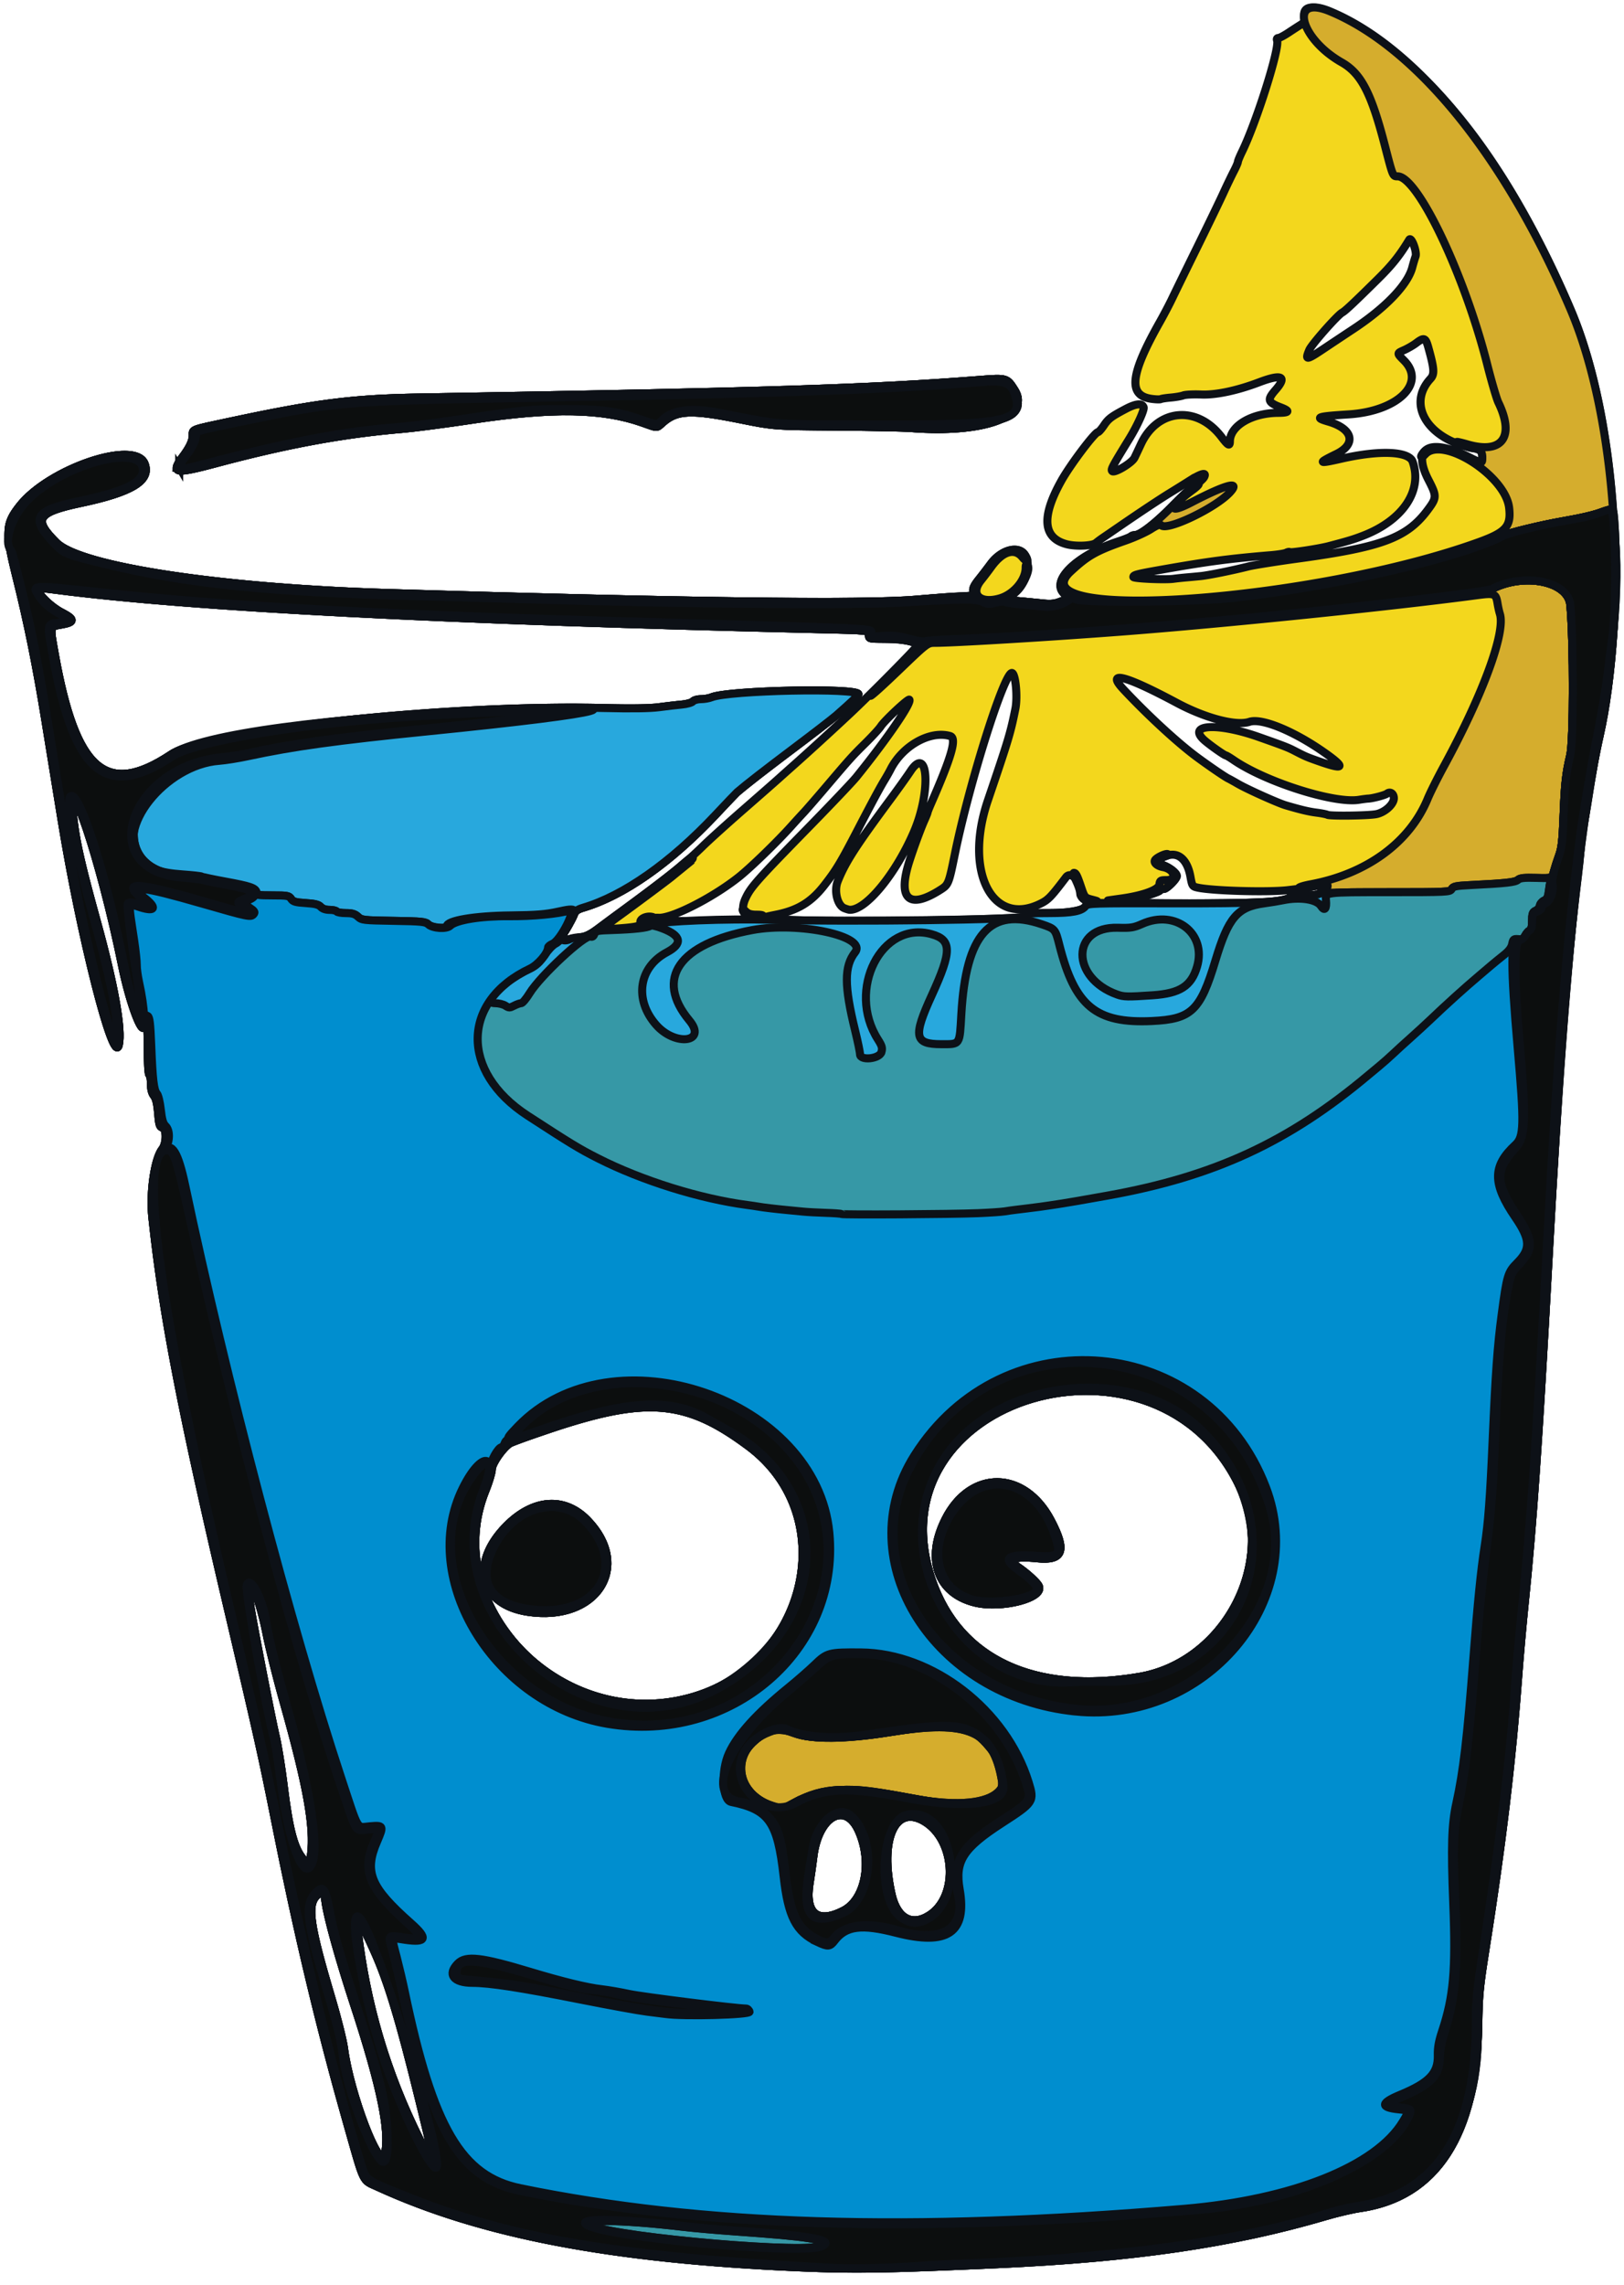 <svg xmlns="http://www.w3.org/2000/svg" width="45.5" height="64" viewBox="-5 674 1010 64"><g stroke="#0D1117" stroke-width="5"><path style="fill:#f3d71d" d="M492 1404.853c-116.51-4.986-197.515-20.48-262.163-50.144-9.437-4.33-8.02-1.432-18.198-37.254-17.726-62.39-31.198-118.918-45.631-191.455-7.317-36.772-10.743-52.143-27.64-124-30.318-128.94-41.834-188.227-48.46-249.5-1.677-15.518 1.344-36.736 6.09-42.77 2.81-3.572 2.867-12.691.084-13.419-1.624-.424-2.026-1.795-2.62-8.924-.493-5.918-1.26-9.132-2.582-10.812-1.274-1.62-1.88-4.011-1.88-7.424 0-2.768-.45-5.311-1-5.651-.6-.371-1-7.157-1-17s-.4-16.629-1-17c-.55-.34-1 .282-1 1.382 0 12.326-8.858-10.124-14.022-35.537-13.252-65.217-35-130.024-29.998-89.385 1.76 14.297 5.004 28.353 14.317 62.04 10.94 39.574 15.923 67.595 13.698 77.02C65.815 658.488 45.27 577.604 33.43 505l-10.027-61.5c-5.608-34.41-10.824-60.252-17.952-88.93-7.134-28.706-6.932-33.363 1.933-44.653 18.276-23.274 71.903-41.367 77.7-26.215 3.974 10.385-7.737 17.579-39.583 24.317-27.601 5.84-30.154 10.015-15.17 24.813 14.98 14.794 101.867 28.016 204.67 31.146 182.075 5.543 297.504 7.003 330 4.172 7.975-.694 19.314-1.525 25.197-1.845 10.697-.583 10.697-.583 10.21-3.194-.368-1.977.484-3.824 3.513-7.611 2.2-2.75 5.483-7.025 7.297-9.5 6.168-8.419 16.527-11.628 20.824-6.45 5.375 6.476.628 21.467-8.253 26.06-4.1 2.12-2.924 2.773 6.543 3.627 4.493.406 10.746 1.01 13.897 1.341 9.53 1.006 16.795-2.437 12.792-6.06-8.82-7.982 7.776-24.083 33.48-32.479 3.85-1.258 7.428-2.68 7.95-3.163s1.663-.876 2.534-.876c3.278 0 12.66-7.272 23.092-17.898 5.936-6.047 12.603-12.137 14.815-13.533 2.213-1.397 4.508-3.446 5.101-4.554 1.799-3.361-1.706-2.455-9.492 2.452a1266 1266 0 0 1-12 7.468c-5.71 3.489-18.415 11.913-30.636 20.314-4.6 3.161-9.489 6.51-10.864 7.442-1.375.931-3.317 2.378-4.315 3.215-2.212 1.854-12.474 2.3-18.185.789-14.83-3.922-15.895-16.941-3.238-39.55 5.541-9.899 20.812-30.145 22.736-30.145.478 0 2.137-1.88 3.686-4.176 2.803-4.156 4.579-5.498 13.501-10.205 6.417-3.385 10.166-3.753 11.185-1.098.605 1.577-3.892 11.474-8.958 19.715-10.62 17.273-11.546 19.03-10.553 20.023 1.416 1.416 12.228-5.07 13.83-8.299.671-1.353 2.468-5.148 3.992-8.433 10.314-22.226 34.999-24.415 50.182-4.45 4.014 5.278 5.131 5.875 5.153 2.756.07-9.76 13.658-17.766 30.234-17.816 6.871-.02 7.323-1.145 1.372-3.417-8.133-3.106-8.6-4.66-3.238-10.79 7.434-8.497 3.907-10.148-10.214-4.782-13.625 5.177-26.87 7.98-35.926 7.602-4.81-.2-9.825.041-11.145.536s-4.848 1.108-7.838 1.362c-2.99.255-5.8.688-6.246.962-.444.275-2.992.202-5.662-.162-14.841-2.027-13.463-14.895 5.122-47.828 2.483-4.4 5.91-10.925 7.615-14.5s8.634-17.75 15.398-31.5 14.157-29.05 16.428-34 5.245-11.138 6.607-13.75S765 96.546 765 95.994s1.152-3.365 2.56-6.25c9.092-18.62 23.59-64.586 21.823-69.189-.358-.934-.058-1.556.751-1.556.742 0 3.603-1.5 6.357-3.334 2.755-1.833 6.235-4.086 7.733-5.006 2.234-1.371 2.622-2.18 2.158-4.502-2.58-12.898 21.237-4.654 50.87 17.609 43.592 32.748 82.287 88.085 114.62 163.914 28.736 67.393 36.282 181.688 17.648 267.319-13.064 60.034-21.955 152.166-31.51 326.5-6.083 110.995-9.56 161.083-14.578 210-1.354 13.2-3.125 33-3.936 44-4.072 55.228-10.21 106.505-20.645 172.5-3.568 22.561-4.068 27.863-4.34 46-1.028 68.383-26.095 107.216-73.632 114.064-4.608.664-14.229 2.925-21.379 5.024-57.956 17.015-119.785 26.038-204.5 29.843-68.7 3.085-88.568 3.396-123 1.922zm-236.005-103.429c-12.337-50.302-19.553-74.183-28.231-93.424-9.29-20.596-11.4-23.324-10.253-13.25 5.274 46.304 17.984 89.247 38.673 130.657 10.908 21.835 10.904 21.246-.189-23.983zm-21.625 33.326c3.6-13.435-2.158-41.695-18.925-92.876-9.564-29.193-16.611-54.582-17.939-64.623-.87-6.581-1.774-7.137-5.517-3.394-6.004 6.005-4.19 18.429 9.334 63.879 3.638 12.23 7.13 26.18 7.76 31 3.7 28.327 22.343 76.998 25.287 66.014zm339.078-148.923c18.247-12.086 15.853-47.314-3.98-58.546-17.852-10.112-27.44 11.923-19.86 45.643 3.4 15.126 12.802 20.214 23.84 12.903zm-53.787-2.664c13.607-6.977 18.126-30.257 9.6-49.455-8.405-18.927-25.266-9.335-28.305 16.102-.44 3.68-1.477 11.01-2.306 16.291-2.97 18.93 4.902 25.322 21.011 17.062zm-331.1-34.806c2.181-17.458-2.343-42.683-16.979-94.67-4.152-14.748-8.94-33.873-10.638-42.5-5.556-28.21-13.967-41.956-9.904-16.187 1.972 12.509 13.104 69.591 15.503 79.5 1.333 5.5 3.583 19.374 5.001 30.83 3.532 28.53 6.63 39.835 12.723 46.42 3.02 3.264 3.51 2.876 4.294-3.393zm231.437-96.49c76.175-17.455 100.737-112.712 40.614-157.505-38.768-28.883-63.046-30.982-123.612-10.687-12.375 4.147-23.516 8.179-24.757 8.96C307.829 895.412 301 905.26 301 908.85c0 1.843-1.768 7.731-3.927 13.087-28.611 70.965 44.234 147.963 122.924 129.931zM323.5 997.353c-29.965-4.475-36.424-29.99-13.487-53.285 16.661-16.922 36.062-18.387 50.305-3.799 28.182 28.867 5.871 63.459-36.818 57.084zm379.932 40.49c52.325-8.79 85.133-68.944 63.556-116.53-50.523-111.425-231.969-57.898-192.176 56.691 17.013 48.993 63.748 70.735 128.62 59.838zM601.5 991.598c-23.323-5.743-30.889-27.057-18.39-51.815 15.624-30.954 49.058-30.588 65.551.716 9.962 18.907 7.704 25.208-8.451 23.58-14.53-1.466-19.297.611-12.194 5.312 5.176 3.425 11.795 9.386 13.072 11.772 3.99 7.455-22.902 14.543-39.588 10.435zM355.618 578.167c3.91-.568 6.685-1.914 11.762-5.705 3.655-2.73 9.452-7.022 12.882-9.54 30.931-22.7 40.88-30.655 52.238-41.767 3.85-3.767 15.1-13.915 25-22.552s19.848-17.368 22.106-19.403 6.308-5.65 9-8.032c8.445-7.475 23.399-21.144 34.894-31.896 13.493-12.621 42.66-42.121 42.457-42.942-.484-1.963-9.087-3.605-19.457-3.714-10.765-.114-10.998-.164-10.918-2.39.109-3.016.234-3-29.082-3.677-234.52-5.415-391.663-13.502-476.595-24.526-9.892-1.284-10.905-1.253-10.905.336 0 2.78 8.097 10.472 14.496 13.771 8.054 4.151 8.175 5.97.492 7.37-8.236 1.5-7.988.528-4.754 18.624 12.972 72.596 32.044 89.03 72.307 62.305 23.156-15.37 171.535-31.29 269.459-28.91 16.808.408 28.397.234 34-.512 4.675-.623 11.065-1.368 14.2-1.656s6.226-1.16 6.872-1.937S428.96 430 431.057 430s5.08-.52 6.628-1.156c10.6-4.354 91.315-6.026 91.315-1.892 0 .726-4.153 4.684-13.787 13.142-2.252 1.977-13.909 10.972-25.904 19.99C471.12 473.76 458.972 483.2 453.5 487.91c-.55.473-6.564 6.783-13.365 14.02-27.97 29.767-57.177 50.252-82.279 57.706-3.51 1.043-4.932 2.066-5.735 4.126-1.352 3.47-5.714 11.232-7.081 12.6-2.276 2.275-1.163 3.89 2.21 3.207 1.787-.362 5.553-.992 8.368-1.401zM403.5 569c.377-.61 7.959-1 19.403-1 22.167 0 40.097-.962 40.097-2.152 0-.466-.643-.848-1.429-.848-4.259 0-5.589-4.973-2.901-10.849 3.334-7.29 6.445-10.795 40.51-45.651 13.44-13.75 26.254-27.25 28.477-30 19.234-23.79 34.744-46.432 33.002-48.175-.751-.75-15.514 13.064-17.77 16.63-.885 1.4-5.16 6.057-9.5 10.349-8.506 8.414-9 8.963-24.949 27.696-5.852 6.875-11.916 13.85-13.475 15.5s-5.056 5.475-7.773 8.5c-8.94 9.953-25.353 25.846-32.692 31.657-16.485 13.052-41.952 25.915-50 25.256-2.716-.222-8.5 1.17-8.5 2.045 0 2.11 6.3 2.984 7.5 1.042zm229.372-3.935c1.274-1.917 2.347-2.066 15-2.08 18.57-.02 28.508-3.885 21.612-8.404-1.406-.92-2.488-2.594-2.494-3.854-.034-7.75-5.759-14.148-8.927-9.977-9.213 12.129-10.932 13.922-15.576 16.25-30.155 15.116-48.064-19.642-32.987-64.023 13.003-38.277 14.043-41.739 17.117-56.977 1.489-7.38.11-21.892-2.117-22.268-4.697-.794-26.392 67.896-35.459 112.268-3.904 19.107-3.986 19.307-9.253 22.642-18.5 11.716-25.921 6.303-20.076-14.642 1.83-6.555 7.691-22.792 10.375-28.74 1.052-2.33 1.913-4.493 1.913-4.804s.925-2.679 2.055-5.26c13.16-30.075 16.257-41.034 11.945-42.276-12.433-3.583-29.518 5.967-36.977 20.668-.813 1.602-2.492 4.578-3.732 6.613-2.823 4.634-7.736 13.74-16.08 29.799-11.37 21.885-13.875 26.058-21.54 35.871-8.125 10.402-16.577 15.49-30.171 18.163-9.717 1.91-9.557 2.404 1 3.088 27.422 1.777 152.936.104 154.372-2.057zm-112.666-5.113c-4.282-1.718-6.48-10.66-4.092-16.655 4.716-11.843 11.052-21.7 32.976-51.297 4.686-6.325 10.226-14.087 12.312-17.25 11.123-16.863 12.787 12.942 2.108 37.75-11.41 26.506-30.147 49.135-40.106 48.437-.497-.035-1.936-.478-3.198-.985zm265.583-4.03c5.57-.62 10.384-1.686 11.29-2.5 1.09-.983 4.087-1.422 9.69-1.422 4.462 0 8.391-.45 8.731-1s1.439-1 2.442-1c1.67 0 3.624-3.768 2.525-4.867-.25-.25-2.82.074-5.71.72-5.113 1.14-9.5 1.816-18.757 2.89-12.284 1.426-46.528.47-55.955-1.562-3.31-.713-3.501-1-4.558-6.846-1.907-10.545-7.494-15.498-14.65-12.99-7.074 2.482-7.473 3.783-1.85 6.033 4.082 1.633 8.013 4.865 8.013 6.587 0 1.83-6.212 8.035-8.045 8.035-1.01 0-2.088.406-2.395.902-.676 1.095-12.434 4.74-18.31 5.676-11.047 1.76-1.005 2.422 36.79 2.422 22.686 0 45.381-.482 50.75-1.079zm64.988-54.38c5.389-.916 11.223-6.084 11.223-9.941 0-2.886-2.275-4.411-4.263-2.857-1.236.967-8.904 2.987-11.737 3.093-.825.03-3.398.362-5.718.737-15.34 2.476-58.008-11.048-77.962-24.712-2.3-1.574-4.441-2.862-4.76-2.862-.933 0-10.809-7.017-13.81-9.813-10.343-9.634 8.994-10.565 34.25-1.65 15.968 5.637 18.069 6.452 22.358 8.667 6.616 3.416 7.386 3.75 14.441 6.245 16.246 5.746 17.595 4.373 4.701-4.787-19.203-13.641-39.634-22.093-47.295-19.565-8.305 2.741-27.278-2.208-45.204-11.79-32.106-17.164-44.251-20.277-33.3-8.534 14.674 15.734 33.706 33.29 45.704 42.16 7.458 5.514 17.635 12.467 19.595 13.388.825.388 3.525 1.881 6 3.32 5.769 3.351 24.865 11.932 29.749 13.366 9.546 2.804 14.314 3.93 19.331 4.567 2.981.378 5.971.978 6.645 1.332 1.608.847 24.562.569 30.052-.364zM733 354.325c2.475-.21 6.525-.587 9-.837 4.811-.487 19.66-3.49 29.5-5.966 3.3-.83 17.475-3.08 31.5-4.997 51.851-7.09 67.194-12.87 80.078-30.171 5.642-7.578 5.666-8.55.458-18.645-10.424-20.202.518-26.426 24.964-14.2 8.57 4.285 8.5 4.285 8.5.05 0-3.842-.762-4.566-5.923-5.625-28.099-5.764-41.08-27.01-26.326-43.084 2.65-2.889 2.433-6.064-1.342-19.6-1.663-5.96-2.625-6.303-7.465-2.651-1.894 1.429-5.393 3.453-7.774 4.498-4.33 1.9-4.33 1.9.099 6.33 14.12 14.12-3.736 31.596-34.269 33.542-20.001 1.274-21.73 1.89-12.683 4.52 15.29 4.446 17.576 13.96 4.842 20.15-11.86 5.767-11.332 6.207 3.412 2.844 23.648-5.393 41.835-4.607 44.125 1.909 6.308 17.948-5.977 36.336-30.696 45.945-5.914 2.3-9.452 3.375-21.5 6.536-6.092 1.599-23.673 4.287-24.252 3.708-.281-.28-1.26-.11-2.174.38-.915.49-5.243 1.186-9.619 1.548-25.604 2.117-39.11 3.901-67.68 8.938-15.816 2.789-17.775 3.298-17.775 4.626 0 .97 19.625 1.84 25 1.11 1.925-.262 5.525-.648 8-.858zm85.343-142.129a4794 4794 0 0 1 18.666-12.408c19.993-13.224 33.603-27.473 36.44-38.15.75-2.826 1.659-5.87 2.018-6.766 1.1-2.742-2.58-12.654-3.895-10.487-6.04 9.96-10.586 15.66-19.547 24.512-14.872 14.691-20.291 19.781-22.097 20.755-2.975 1.605-19.092 19.853-20.51 23.22-2.792 6.637-1.888 6.569 8.925-.676zM105 286.144c0-1.021 1.507-3.834 3.35-6.25 4.624-6.067 6.65-10.266 6.65-13.785 0-3.91-1.333-3.407 22.617-8.525 53.584-11.45 76.536-14.393 117.557-15.074 216.376-3.593 279.886-5.578 348.657-10.9 17.5-1.353 17.468-1.362 22.273 6.216 10.387 16.377-19.022 27.143-64.604 23.648-4.4-.338-25.325-.744-46.5-.903-38.5-.29-38.5-.29-59.407-4.5-30.518-6.145-39.456-5.789-48.242 1.926-4.12 3.618-2.803 3.605-12.681.123-24.972-8.802-55.866-9.341-105.67-1.843-16.775 2.525-36.35 5.087-43.5 5.693-37.149 3.15-71.987 9.588-116.679 21.561-18.58 4.978-23.821 5.553-23.821 2.613Z" transform="translate(-.132 .294)"/><path style="fill:#d5ad2d" d="M492 1404.853c-116.51-4.986-197.515-20.48-262.163-50.144-9.437-4.33-8.02-1.432-18.198-37.254-17.726-62.39-31.198-118.918-45.631-191.455-7.317-36.772-10.743-52.143-27.64-124-30.318-128.94-41.834-188.227-48.46-249.5-1.677-15.518 1.344-36.736 6.09-42.77 2.81-3.572 2.867-12.691.084-13.419-1.624-.424-2.026-1.795-2.62-8.924-.493-5.918-1.26-9.132-2.582-10.812-1.274-1.62-1.88-4.011-1.88-7.424 0-2.768-.45-5.311-1-5.651-.6-.371-1-7.157-1-17s-.4-16.629-1-17c-.55-.34-1 .282-1 1.382 0 12.326-8.858-10.124-14.022-35.537-13.252-65.217-35-130.024-29.998-89.385 1.76 14.297 5.004 28.353 14.317 62.04 10.94 39.574 15.923 67.595 13.698 77.02C65.815 658.488 45.27 577.604 33.43 505l-10.027-61.5c-5.608-34.41-10.824-60.252-17.952-88.93-7.134-28.706-6.932-33.363 1.933-44.653 18.276-23.274 71.903-41.367 77.7-26.215 3.974 10.385-7.737 17.579-39.583 24.317-27.601 5.84-30.154 10.015-15.17 24.813 14.98 14.794 101.867 28.016 204.67 31.146 182.075 5.543 297.504 7.003 330 4.172 7.975-.694 19.314-1.525 25.197-1.845 10.697-.583 10.697-.583 10.21-3.194-.368-1.977.484-3.824 3.513-7.611 2.2-2.75 5.483-7.025 7.297-9.5 6.552-8.943 17.05-11.74 21.299-5.674 2.812 4.015 1.511 5.163-1.589 1.402-4.92-5.97-12.378-3.578-19.427 6.231a224 224 0 0 1-6.25 8.203c-6.96 8.625-.64 14.734 11.596 11.21 8.646-2.492 16.154-11.34 16.154-19.04 0-1.829.332-2.4 1.004-1.728 2.849 2.849-4.15 15.869-10.216 19.006-4.1 2.12-2.924 2.773 6.543 3.627 4.493.406 10.746 1.01 13.897 1.341 9.53 1.006 16.795-2.437 12.792-6.06-8.82-7.982 7.776-24.083 33.48-32.479 3.85-1.258 7.428-2.68 7.95-3.163s1.663-.876 2.534-.876c3.275 0 12.656-7.268 23.059-17.864 10.62-10.818 15.51-14.916 16.554-13.872.294.294-1.183 1.8-3.281 3.348-15.52 11.445-16.165 15.85-1.182 8.064 21.774-11.315 30.856-13.641 23.803-6.096-9.057 9.689-38.978 23.98-42.607 20.35-.761-.761-2.656-.057-6.546 2.431-3.01 1.926-9.931 5.064-15.379 6.974-18.692 6.551-23.559 9.284-34.385 19.307-34.636 32.067 151.403 18.721 253.615-18.193 17.146-6.193 20.42-9.887 19.046-21.492-2.362-19.946-41.39-44.81-52.14-33.217-2.562 2.762-3.613 1.998-1.291-.939 3.996-5.053 14.802-4.018 28.25 2.707 8.574 4.288 8.5 4.288 8.5.027 0-3.722-1.93-5.473-6.184-5.61-2.245-.071-11.171-3.702-9.47-3.85.465-.042 3.336.649 6.379 1.533 21.62 6.285 29.651-4.565 19.27-26.034-1.084-2.24-4.194-12.849-6.912-23.574-14.258-56.272-43.206-116.997-55.774-117-2.97 0-2.911.144-7.867-19.001-8.504-32.857-14.779-44.948-26.908-51.849C803.178 19.155 796.728-8.1 822 2.314c54.234 22.35 109.52 90.73 149.873 185.367 28.735 67.393 36.28 181.688 17.647 267.319-13.064 60.034-21.955 152.166-31.51 326.5-6.083 110.995-9.56 161.083-14.578 210-1.354 13.2-3.125 33-3.936 44-4.072 55.228-10.21 106.505-20.645 172.5-3.568 22.561-4.068 27.863-4.34 46-1.028 68.383-26.095 107.216-73.632 114.064-4.608.664-14.229 2.925-21.379 5.024-57.956 17.015-119.785 26.038-204.5 29.843-68.7 3.085-88.568 3.396-123 1.922zm-236.005-103.429c-12.337-50.302-19.553-74.183-28.231-93.424-9.29-20.596-11.4-23.324-10.253-13.25 5.274 46.304 17.984 89.247 38.673 130.657 10.908 21.835 10.904 21.246-.189-23.983zm-21.625 33.326c3.6-13.435-2.158-41.695-18.925-92.876-9.564-29.193-16.611-54.582-17.939-64.623-.87-6.581-1.774-7.137-5.517-3.394-6.004 6.005-4.19 18.429 9.334 63.879 3.638 12.23 7.13 26.18 7.76 31 3.7 28.327 22.343 76.998 25.287 66.014zm339.078-148.923c18.247-12.086 15.853-47.314-3.98-58.546-17.852-10.112-27.44 11.923-19.86 45.643 3.4 15.126 12.802 20.214 23.84 12.903zm-53.787-2.664c13.607-6.977 18.126-30.257 9.6-49.455-8.405-18.927-25.266-9.335-28.305 16.102-.44 3.68-1.477 11.01-2.306 16.291-2.97 18.93 4.902 25.322 21.011 17.062zm-331.1-34.806c2.181-17.458-2.343-42.683-16.979-94.67-4.152-14.748-8.94-33.873-10.638-42.5-5.556-28.21-13.967-41.956-9.904-16.187 1.972 12.509 13.104 69.591 15.503 79.5 1.333 5.5 3.583 19.374 5.001 30.83 3.532 28.53 6.63 39.835 12.723 46.42 3.02 3.264 3.51 2.876 4.294-3.393zm231.437-96.49c76.175-17.455 100.737-112.712 40.614-157.505-38.768-28.883-63.046-30.982-123.612-10.687-12.375 4.147-23.516 8.179-24.757 8.96C307.829 895.412 301 905.26 301 908.85c0 1.843-1.768 7.731-3.927 13.087-28.611 70.965 44.234 147.963 122.924 129.931zM323.5 997.353c-29.965-4.475-36.424-29.99-13.487-53.285 16.661-16.922 36.062-18.387 50.305-3.799 28.182 28.867 5.871 63.459-36.818 57.084zm379.932 40.49c52.325-8.79 85.133-68.944 63.556-116.53-50.523-111.425-231.969-57.898-192.176 56.691 17.013 48.993 63.748 70.735 128.62 59.838zM601.5 991.598c-23.323-5.743-30.889-27.057-18.39-51.815 15.624-30.954 49.058-30.588 65.551.716 9.962 18.907 7.704 25.208-8.451 23.58-14.53-1.466-19.297.611-12.194 5.312 5.176 3.425 11.795 9.386 13.072 11.772 3.99 7.455-22.902 14.543-39.588 10.435zM355.633 578.165c3.94-.572 6.664-1.897 11.727-5.705 3.627-2.728 9.192-6.853 12.367-9.168 17.456-12.723 32.472-24.147 37.773-28.738 6.876-5.955 8.5-7.05 8.5-5.735 0 .515-2.587 3.04-5.75 5.611a3152 3152 0 0 0-7.487 6.101c-2.662 2.187-21.401 16.143-32.151 23.945-11.525 8.365-11.659 8.827-2.362 8.167 13.155-.935 15.895-1.61 15.216-3.75-.686-2.163 3.405-4.27 6.968-3.59 1.62.31 1.356.564-1.223 1.179-1.809.43-3.124 1.286-2.923 1.9.498 1.52 5.697 2.033 7.034.696.694-.694 7.725-1.078 19.722-1.078 22.04 0 39.956-.965 39.956-2.152 0-.466-.643-.848-1.429-.848-1.601 0-4.571-2.645-4.571-4.071 0-.511.9-.029 2 1.071 1.421 1.421 3.333 2 6.607 2 3.528 0 4.482.326 4.072 1.393-1.465 3.818 160.608 3.454 163.193-.366 1.265-1.868 2.437-2.028 15-2.042 18.57-.02 28.508-3.885 21.612-8.404-1.406-.92-2.488-2.594-2.494-3.854-.005-1.225-1.11-4.59-2.454-7.477s-2.041-5.25-1.549-5.25c1.286 0 2.046 1.487 4.538 8.886 2.15 6.387 2.34 6.609 6.595 7.7 4.26 1.093 4.297 1.138 1.38 1.62-1.65.272 1.05.503 6 .513 6.318.012 7.957-.202 5.5-.719-1.925-.405-3.195-.796-2.822-.868.372-.073 4.179-.619 8.458-1.214 13.51-1.88 23.176-5.447 23.55-8.691.283-2.46.703-2.727 4.299-2.727 6.98 0 5.248-6.709-2.087-8.085-3.641-.683-5.94-2.729-4.92-4.378.99-1.604 6.505-4.216 7.84-3.714.673.253.321.74-.818 1.133-6.28 2.162-6.722 3.838-1.555 5.905 4.118 1.648 8.055 4.876 8.055 6.604 0 1.83-6.212 8.035-8.045 8.035-1.01 0-2.088.406-2.395.902-.676 1.095-12.434 4.74-18.31 5.676-11.047 1.76-1.005 2.422 36.79 2.422 41.777 0 59.179-1.004 62.039-3.579 1.09-.982 4.087-1.421 9.69-1.421 4.462 0 8.391-.45 8.731-1s1.439-1 2.442-1c1.67 0 3.624-3.768 2.525-4.867-.25-.25-2.82.041-5.71.647-10.525 2.205-11.757 2.364-11.757 1.516 0-.474 3.212-1.456 7.137-2.182 34.906-6.456 61.681-25.998 72.903-53.21 1.557-3.778 6.082-12.839 10.054-20.136 24.293-44.626 38.48-83.188 34.855-94.737-.437-1.392-1.06-4.14-1.385-6.107-1.122-6.803-1.68-7.027-13.564-5.446-53.133 7.07-156.384 17.638-219.5 22.468-44.325 3.392-104.625 7.031-116.78 7.048-4.78.006-4.78.006-22.463 16.96-22.128 21.214-23.984 21.305-2.849.138 8.698-8.71 15.426-16.063 14.953-16.34-3.226-1.887-15.218-3.764-22.517-3.525-8.112.265-8.342.21-8.262-2 .109-3.017.234-3.001-29.082-3.678-234.52-5.415-391.663-13.502-476.595-24.526-9.892-1.284-10.905-1.253-10.905.336 0 2.78 8.097 10.472 14.496 13.771 8.054 4.151 8.175 5.97.492 7.37-8.236 1.5-7.988.528-4.754 18.624 12.972 72.596 32.044 89.03 72.307 62.305 23.156-15.37 171.535-31.29 269.459-28.91 16.808.408 28.397.234 34-.512 4.675-.623 11.065-1.368 14.2-1.656s6.226-1.16 6.872-1.937S428.96 430 431.057 430s5.08-.52 6.628-1.156c10.6-4.354 91.315-6.026 91.315-1.892 0 .726-4.153 4.684-13.787 13.142-2.252 1.977-13.909 10.972-25.904 19.99C471.12 473.76 458.972 483.2 453.5 487.91c-.55.473-6.564 6.783-13.365 14.02-27.97 29.767-57.177 50.252-82.279 57.706-3.51 1.043-4.932 2.066-5.735 4.126-1.352 3.47-5.714 11.232-7.081 12.6-2.276 2.275-1.163 3.89 2.21 3.207 1.787-.362 5.56-.993 8.383-1.403zM105 286.144c0-1.021 1.507-3.834 3.35-6.25 4.624-6.067 6.65-10.266 6.65-13.785 0-3.91-1.333-3.407 22.617-8.525 53.584-11.45 76.536-14.393 117.557-15.074 216.376-3.593 279.886-5.578 348.657-10.9 17.5-1.353 17.468-1.362 22.273 6.216 10.387 16.377-19.022 27.143-64.604 23.648-4.4-.338-25.325-.744-46.5-.903-38.5-.29-38.5-.29-59.407-4.5-30.518-6.145-39.456-5.789-48.242 1.926-4.12 3.618-2.803 3.605-12.681.123-24.972-8.802-55.866-9.341-105.67-1.843-16.775 2.525-36.35 5.087-43.5 5.693-37.149 3.15-71.987 9.588-116.679 21.561-18.58 4.978-23.821 5.553-23.821 2.613Z" transform="translate(-.132 .294)"/><path style="fill:#28a8dd" d="M492 1404.853c-116.51-4.986-197.515-20.48-262.163-50.144-9.437-4.33-8.02-1.432-18.198-37.254-17.726-62.39-31.198-118.918-45.631-191.455-7.317-36.772-10.743-52.143-27.64-124-30.318-128.94-41.834-188.227-48.46-249.5-1.677-15.518 1.344-36.736 6.09-42.77 2.81-3.572 2.867-12.691.084-13.419-1.624-.424-2.026-1.795-2.62-8.924-.493-5.918-1.26-9.132-2.582-10.812-1.274-1.62-1.88-4.011-1.88-7.424 0-2.768-.45-5.311-1-5.651-.6-.371-1-7.157-1-17s-.4-16.629-1-17c-.55-.34-1 .282-1 1.382 0 12.326-8.858-10.124-14.022-35.537-13.252-65.217-35-130.024-29.998-89.385 1.76 14.297 5.004 28.353 14.317 62.04 10.94 39.574 15.923 67.595 13.698 77.02C65.815 658.488 45.27 577.604 33.43 505l-10.027-61.5c-5.608-34.41-10.824-60.252-17.952-88.93-7.134-28.706-6.932-33.363 1.933-44.653 18.276-23.274 71.903-41.367 77.7-26.215 3.974 10.385-7.737 17.579-39.583 24.317-27.601 5.84-30.154 10.015-15.17 24.813 14.98 14.794 101.867 28.016 204.67 31.146 181.918 5.538 297.44 7.001 330 4.178 32.162-2.788 34.097-2.77 39.475.382 4.793 2.809 4.793 2.809 10.909 1.29 6.12-1.52 7.587-1.482 28.917.755 4.643.487 6.877.171 11.197-1.582 4.792-1.945 5.823-2.049 9.2-.926 7.006 2.33 73.781 1.658 97.302-.98 65.406-7.334 142.83-25.193 168.577-38.884 3.03-1.612 22.943-6.439 35.923-8.708 12.463-2.178 20.518-4.099 26.5-6.319 5.5-2.04 5.5-2.04 6.146 6.638 2.873 38.582-1.421 100.843-9.152 132.678-2.027 8.35-4.413 21.673-7.968 44.5-1.156 7.425-2.595 14.483-3.198 15.684-.603 1.202-.823 3.226-.49 4.498s-.502 11.315-1.855 22.316c-7.118 57.883-11.6 116.588-18.473 242.002-6.083 110.995-9.56 161.083-14.578 210-1.354 13.2-3.125 33-3.936 44-4.072 55.228-10.21 106.505-20.645 172.5-3.568 22.561-4.068 27.863-4.34 46-1.028 68.383-26.095 107.216-73.632 114.064-4.608.664-14.229 2.925-21.379 5.024-57.956 17.015-119.785 26.038-204.5 29.843-68.7 3.085-88.568 3.396-123 1.922zm-236.005-103.429c-12.337-50.302-19.553-74.183-28.231-93.424-9.29-20.596-11.4-23.324-10.253-13.25 5.274 46.304 17.984 89.247 38.673 130.657 10.908 21.835 10.904 21.246-.189-23.983zm-21.625 33.326c3.6-13.435-2.158-41.695-18.925-92.876-9.564-29.193-16.611-54.582-17.939-64.623-.87-6.581-1.774-7.137-5.517-3.394-6.004 6.005-4.19 18.429 9.334 63.879 3.638 12.23 7.13 26.18 7.76 31 3.7 28.327 22.343 76.998 25.287 66.014zm339.078-148.923c18.247-12.086 15.853-47.314-3.98-58.546-17.852-10.112-27.44 11.923-19.86 45.643 3.4 15.126 12.802 20.214 23.84 12.903zm-53.787-2.664c13.607-6.977 18.126-30.257 9.6-49.455-8.405-18.927-25.266-9.335-28.305 16.102-.44 3.68-1.477 11.01-2.306 16.291-2.97 18.93 4.902 25.322 21.011 17.062zm-331.1-34.806c2.181-17.458-2.343-42.683-16.979-94.67-4.152-14.748-8.94-33.873-10.638-42.5-5.556-28.21-13.967-41.956-9.904-16.187 1.972 12.509 13.104 69.591 15.503 79.5 1.333 5.5 3.583 19.374 5.001 30.83 3.532 28.53 6.63 39.835 12.723 46.42 3.02 3.264 3.51 2.876 4.294-3.393zm300.7-32.356c10.187-5.495 20.583-8.002 33.149-7.995 9.667.01 16.957 1.003 44.59 6.104 33.724 6.225 53.547 1.538 51.207-12.106-5.3-30.91-21.017-37.694-69.284-29.903-28.153 4.544-48.542 4.758-59.998.63-9.05-3.263-8.499-3.236-15.217-.723-24.29 9.088-23.223 38.046 1.695 45.947l6.27 1.989c.096.03 3.51-1.744 7.588-3.943zm-69.263-64.134c76.175-17.455 100.737-112.712 40.614-157.505-38.768-28.883-63.046-30.982-123.612-10.687-12.375 4.147-23.516 8.179-24.757 8.96C307.829 895.412 301 905.26 301 908.85c0 1.843-1.768 7.731-3.927 13.087-28.611 70.965 44.234 147.963 122.924 129.931zM323.5 997.353c-29.965-4.475-36.424-29.99-13.487-53.285 16.661-16.922 36.062-18.387 50.305-3.799 28.182 28.867 5.871 63.459-36.818 57.084zm379.932 40.49c52.325-8.79 85.133-68.944 63.556-116.53-50.523-111.425-231.969-57.898-192.176 56.691 17.013 48.993 63.748 70.735 128.62 59.838zM601.5 991.598c-23.323-5.743-30.889-27.057-18.39-51.815 15.624-30.954 49.058-30.588 65.551.716 9.962 18.907 7.704 25.208-8.451 23.58-14.53-1.466-19.297.611-12.194 5.312 5.176 3.425 11.795 9.386 13.072 11.772 3.99 7.455-22.902 14.543-39.588 10.435zM349.942 579.03c.995-.533 4.616-1.08 8.046-1.215 5.023-.198 6.369-.607 6.922-2.1.6-1.623 2.06-1.898 11.638-2.188 14.4-.437 20.104-1.24 24.952-3.51 4.33-2.027 45.955-3.654 73.5-2.873 48.986 1.39 156.502-.015 157.862-2.063 1.287-1.939 2.321-2.083 15.01-2.097 14.255-.016 20.07-1.157 22.445-4.404 1.21-1.656 4.626-1.761 53.238-1.643 52.94.13 70.402-.706 73.524-3.517 1.09-.982 4.087-1.421 9.69-1.421 4.462 0 8.391-.45 8.731-1 .396-.64 15.165-1 41.024-1 38.949 0 40.443-.07 41.443-1.938.896-1.674 2.495-2.01 11.785-2.475 22.106-1.105 27.726-1.726 29.42-3.25 1.298-1.169 3.85-1.44 11.446-1.22 9.776.285 9.776.285 10.987-4.166.666-2.448 2.114-6.926 3.217-9.951 1.6-4.39 2.145-9.23 2.7-24 .76-20.209 1.463-26.653 4.149-38 2.153-9.1 2.207-69.784.083-93.5-1.326-14.8-28.634-20.36-48.852-9.944-3.337 1.719-84.302 11.316-146.902 17.414-63.293 6.164-143.138 12.02-186 13.642-11.404.431-18.424 1.128-20.152 2-2.269 1.145-3.426 1.093-8-.36-3.589-1.14-8.803-1.707-15.848-1.725-10.27-.026-10.498-.077-10.418-2.3.109-3.017.234-3.001-29.082-3.678-234.52-5.415-391.663-13.502-476.595-24.526-9.892-1.284-10.905-1.253-10.905.336 0 2.78 8.097 10.472 14.496 13.771 8.054 4.151 8.175 5.97.492 7.37-8.236 1.5-7.988.528-4.754 18.624 12.972 72.596 32.044 89.03 72.307 62.305 23.156-15.37 171.535-31.29 269.459-28.91 16.808.408 28.397.234 34-.512 4.675-.623 11.065-1.368 14.2-1.656s6.226-1.16 6.872-1.937S428.96 430 431.057 430s5.08-.52 6.628-1.156c10.6-4.354 91.315-6.026 91.315-1.892 0 .726-4.153 4.684-13.787 13.142-2.252 1.977-13.909 10.972-25.904 19.99C471.12 473.76 458.972 483.2 453.5 487.91c-.55.473-6.564 6.783-13.365 14.02-27.97 29.767-57.177 50.252-82.279 57.706-3.51 1.043-4.932 2.066-5.735 4.126-1.352 3.47-5.714 11.232-7.081 12.6-2.906 2.905.745 4.895 4.902 2.67zM105 286.144c0-1.021 1.507-3.834 3.35-6.25 4.624-6.067 6.65-10.266 6.65-13.785 0-3.91-1.333-3.407 22.617-8.525 53.584-11.45 76.536-14.393 117.557-15.074 216.376-3.593 279.886-5.578 348.657-10.9 17.5-1.353 17.468-1.362 22.273 6.216 10.387 16.377-19.022 27.143-64.604 23.648-4.4-.338-25.325-.744-46.5-.903-38.5-.29-38.5-.29-59.407-4.5-30.518-6.145-39.456-5.789-48.242 1.926-4.12 3.618-2.803 3.605-12.681.123-24.972-8.802-55.866-9.341-105.67-1.843-16.775 2.525-36.35 5.087-43.5 5.693-37.149 3.15-71.987 9.588-116.679 21.561-18.58 4.978-23.821 5.553-23.821 2.613Z" transform="translate(-.132 .294)"/><path style="fill:#3698a6" d="M492 1404.853c-116.51-4.986-197.515-20.48-262.163-50.144-9.437-4.33-8.02-1.432-18.198-37.254-17.726-62.39-31.198-118.918-45.631-191.455-7.317-36.772-10.743-52.143-27.64-124-30.318-128.94-41.834-188.227-48.46-249.5-1.854-17.15 1.593-38.155 7.18-43.741 3.647-3.648 4.127-10.549.94-13.518-1.457-1.358-2.211-3.988-2.895-10.094-.53-4.742-1.565-8.98-2.43-9.952-1.917-2.158-2.663-8.491-3.517-29.865-.377-9.444-1.048-17.53-1.49-17.971-.965-.96-2.66 1.462-2.68 3.832-.108 11.812-8.934-10.728-14.038-35.846-13.252-65.217-35-130.024-29.998-89.385 1.76 14.297 5.004 28.353 14.317 62.04 10.94 39.574 15.923 67.595 13.698 77.02C65.815 658.488 45.27 577.604 33.43 505l-10.027-61.5c-5.608-34.41-10.824-60.252-17.952-88.93-7.134-28.706-6.932-33.363 1.933-44.653 18.276-23.274 71.903-41.367 77.7-26.215 3.974 10.385-7.737 17.579-39.583 24.317-27.601 5.84-30.154 10.015-15.17 24.813 14.98 14.794 101.867 28.016 204.67 31.146 181.918 5.538 297.44 7.001 330 4.178 32.162-2.788 34.097-2.77 39.475.382 4.793 2.809 4.793 2.809 10.909 1.29 6.12-1.52 7.587-1.482 28.917.755 4.643.487 6.877.171 11.197-1.582 4.792-1.945 5.823-2.049 9.2-.926 7.006 2.33 73.781 1.658 97.302-.98 65.406-7.334 142.83-25.193 168.577-38.884 3.03-1.612 22.943-6.439 35.923-8.708 12.463-2.178 20.518-4.099 26.5-6.319 5.5-2.04 5.5-2.04 6.146 6.638 2.873 38.582-1.421 100.843-9.152 132.678-2.027 8.35-4.413 21.673-7.968 44.5-1.156 7.425-2.595 14.483-3.198 15.684-.603 1.202-.823 3.226-.49 4.498s-.502 11.315-1.855 22.316c-7.118 57.883-11.6 116.588-18.473 242.002-6.083 110.995-9.56 161.083-14.578 210-1.354 13.2-3.125 33-3.936 44-4.072 55.228-10.21 106.505-20.645 172.5-3.568 22.561-4.068 27.863-4.34 46-1.028 68.383-26.095 107.216-73.632 114.064-4.608.664-14.229 2.925-21.379 5.024-57.956 17.015-119.785 26.038-204.5 29.843-68.7 3.085-88.568 3.396-123 1.922zm-236.005-103.429c-12.337-50.302-19.553-74.183-28.231-93.424-9.29-20.596-11.4-23.324-10.253-13.25 5.274 46.304 17.984 89.247 38.673 130.657 10.908 21.835 10.904 21.246-.189-23.983zm-21.625 33.326c3.6-13.435-2.158-41.695-18.925-92.876-9.564-29.193-16.611-54.582-17.939-64.623-.87-6.581-1.774-7.137-5.517-3.394-6.004 6.005-4.19 18.429 9.334 63.879 3.638 12.23 7.13 26.18 7.76 31 3.7 28.327 22.343 76.998 25.287 66.014zm339.078-148.923c18.247-12.086 15.853-47.314-3.98-58.546-17.852-10.112-27.44 11.923-19.86 45.643 3.4 15.126 12.802 20.214 23.84 12.903zm-53.787-2.664c13.607-6.977 18.126-30.257 9.6-49.455-8.405-18.927-25.266-9.335-28.305 16.102-.44 3.68-1.477 11.01-2.306 16.291-2.97 18.93 4.902 25.322 21.011 17.062zm-331.1-34.806c2.181-17.458-2.343-42.683-16.979-94.67-4.152-14.748-8.94-33.873-10.638-42.5-5.556-28.21-13.967-41.956-9.904-16.187 1.972 12.509 13.104 69.591 15.503 79.5 1.333 5.5 3.583 19.374 5.001 30.83 3.532 28.53 6.63 39.835 12.723 46.42 3.02 3.264 3.51 2.876 4.294-3.393zm300.7-32.356c10.187-5.495 20.583-8.002 33.149-7.995 9.667.01 16.957 1.003 44.59 6.104 33.724 6.225 53.547 1.538 51.207-12.106-5.3-30.91-21.017-37.694-69.284-29.903-28.153 4.544-48.542 4.758-59.998.63-9.05-3.263-8.499-3.236-15.217-.723-24.29 9.088-23.223 38.046 1.695 45.947l6.27 1.989c.096.03 3.51-1.744 7.588-3.943zm-69.263-64.134c76.175-17.455 100.737-112.712 40.614-157.505-39.751-29.616-65.09-31.295-129.828-8.604-13.578 4.76-20.038 6.588-20.75 5.876s-1.034-.495-1.034.697c0 .953-.637 1.976-1.416 2.275-2.953 1.133-6.311 7.783-6.509 12.89-.12 3.104-1.656 8.624-4.06 14.586-28.553 70.82 44.387 147.795 122.983 129.785zM323.5 997.353c-29.965-4.475-36.424-29.99-13.487-53.285 16.661-16.922 36.062-18.387 50.305-3.799 28.182 28.867 5.871 63.459-36.818 57.084zm379.932 40.49c52.325-8.79 85.133-68.944 63.556-116.53-50.523-111.425-231.969-57.898-192.176 56.691 17.013 48.993 63.748 70.735 128.62 59.838zM601.5 991.598c-23.323-5.743-30.889-27.057-18.39-51.815 15.624-30.954 49.058-30.588 65.551.716 9.962 18.907 7.704 25.208-8.451 23.58-14.53-1.466-19.297.611-12.194 5.312 5.176 3.425 11.795 9.386 13.072 11.772 3.99 7.455-22.902 14.543-39.588 10.435zM543.31 649.43c.735-2.578.386-3.84-2.185-7.895-19.651-30.987 2.276-74.049 33.317-65.43 12.698 3.525 12.741 10.538.235 37.874-11.814 25.822-10.908 30.52 5.882 30.52 11.886 0 11.336.822 12.448-18.609 2.858-49.94 17.916-66.791 49.993-55.942 8.325 2.816 8.467 2.983 10.98 12.906 9.641 38.067 22.789 48.867 57.52 47.25 24.636-1.148 30.116-6.37 39.55-37.683 8.03-26.659 13.596-33.192 30.211-35.463 3.981-.545 9.264-1.413 11.739-1.931 10.495-2.194 20.892-.648 23.619 3.513 2.32 3.542 3.683 1.95 3.143-3.67-.468-4.871-.468-4.871 38.35-4.871 37.378 0 38.856-.072 39.855-1.938.896-1.674 2.495-2.01 11.785-2.475 22.106-1.105 27.726-1.726 29.42-3.25 1.298-1.169 3.85-1.44 11.446-1.22 9.776.285 9.776.285 10.987-4.166.666-2.448 2.114-6.926 3.217-9.951 1.6-4.39 2.145-9.23 2.7-24 .76-20.209 1.463-26.653 4.149-38 2.153-9.1 2.207-69.784.083-93.5-1.326-14.8-28.634-20.36-48.852-9.944-3.337 1.719-84.302 11.316-146.902 17.414-63.293 6.164-143.138 12.02-186 13.642-11.404.431-18.424 1.128-20.152 2-2.269 1.145-3.426 1.093-8-.36-3.589-1.14-8.803-1.707-15.848-1.725-10.27-.026-10.498-.077-10.418-2.3.109-3.017.234-3.001-29.082-3.678-234.52-5.415-391.663-13.502-476.595-24.526-9.892-1.284-10.905-1.253-10.905.336 0 2.78 8.097 10.472 14.496 13.771 8.054 4.151 8.175 5.97.492 7.37-8.236 1.5-7.988.528-4.754 18.624 12.972 72.596 32.044 89.03 72.307 62.305 19.16-12.717 96.524-23.127 207.583-27.931 88.535-3.83 68.67 1.795-47.624 13.485-57.286 5.758-84.214 9.477-112 15.47-6.05 1.304-14.16 2.601-18.022 2.882-33.64 2.445-65.76 42.958-48.875 61.647 4.99 5.524 12.21 8.014 26.025 8.975 6.12.426 11.552 1.037 12.07 1.357.52.32 6.986 1.688 14.373 3.04 15.731 2.88 18.938 3.966 19.642 6.658.474 1.813 1.381 1.988 10.282 1.988 8.86 0 9.892.197 11.18 2.137 1.186 1.786 2.68 2.218 9.084 2.63 5.786.37 8.08.95 9.358 2.362 1.086 1.2 3.05 1.871 5.479 1.871 2.082 0 4.064.45 4.404 1s2.925 1 5.745 1c3.94 0 5.68.52 7.519 2.25 2.288 2.152 3.26 2.264 22.226 2.574 18.074.295 19.989.495 21.577 2.25 1.812 2.002 11.433 2.883 11.433 1.047 0-3.504 17.262-6.418 39.5-6.668 15.946-.18 21.922-.647 29.48-2.308 12.56-2.76 12.976-2.119 6.065 9.355-1.656 2.75-3.444 5.976-3.972 7.169-.53 1.193-2.19 2.768-3.692 3.5-1.501.732-4.514 3.952-6.695 7.155-3.018 4.434-5.185 6.402-9.075 8.242C307.829 605.503 294.208 619 302.979 619c2.25 0 5.166.704 6.48 1.565 2.167 1.42 2.669 1.42 5.415 0 1.665-.86 3.66-1.565 4.434-1.565s3.135-2.812 5.246-6.25c6.65-10.827 34.313-36.506 37.86-35.145 1.037.398 1.847-.136 2.377-1.57.748-2.02 1.582-2.2 11.757-2.517 12.899-.404 21.527-1.378 23.031-2.602.652-.53 3.741.151 7.805 1.721 11.562 4.469 12.407 9.456 2.494 14.717-17.53 9.304-20.498 29.435-6.658 45.159 11.927 13.55 31.964 10.83 20.622-2.799-21.621-25.98-6.474-47.705 39.16-56.166 29.092-5.394 71.776 3.837 63.92 13.823-6.818 8.669-6.814 20.752.018 48.604 1.683 6.861 3.06 13.52 3.06 14.798 0 4.124 12.096 2.905 13.31-1.342zm146.572-35.812c-28.984-10.357-28.65-42.346.434-41.505 8.117.235 9.881-.044 15.184-2.4 20.685-9.192 40.13 5.928 34.122 26.532-3.535 12.123-10.6 16.687-27.622 17.844-15.7 1.067-17.948 1.02-22.118-.47zM105 286.144c0-1.021 1.507-3.834 3.35-6.25 4.624-6.067 6.65-10.266 6.65-13.785 0-3.91-1.333-3.407 22.617-8.525 53.584-11.45 76.536-14.393 117.557-15.074 216.376-3.593 279.886-5.578 348.657-10.9 17.5-1.353 17.468-1.362 22.273 6.216 10.387 16.377-19.022 27.143-64.604 23.648-4.4-.338-25.325-.744-46.5-.903-38.5-.29-38.5-.29-59.407-4.5-30.518-6.145-39.456-5.789-48.242 1.926-4.12 3.618-2.803 3.605-12.681.123-24.972-8.802-55.866-9.341-105.67-1.843-16.775 2.525-36.35 5.087-43.5 5.693-37.149 3.15-71.987 9.588-116.679 21.561-18.58 4.978-23.821 5.553-23.821 2.613Z" transform="translate(-.132 .294)"/><path style="fill:#008ecf" d="M510.5 1405.366c-131.587-7.046-194.23-17.395-259.5-42.871-28.389-11.08-28.463-11.13-31.363-20.647-17.58-57.69-35.916-132.42-51.24-208.83-8.913-44.441-11.99-58.283-29.805-134.077C93.4 806.669 82.033 727.699 97.081 710.56c3.692-4.206 4.193-12.296.948-15.32-1.458-1.358-2.212-3.988-2.896-10.094-.53-4.742-1.565-8.98-2.43-9.952-1.921-2.162-2.665-8.503-3.517-29.984-.535-13.489-1.005-17.486-2.138-18.184-2.04-1.257-3.043-.352-3.08 2.782-.109 9.22-8.248-15.09-12.993-38.809-14.554-72.753-40.29-138.083-29.392-74.612 1.794 10.444 7.042 31.34 14.78 58.853 6.622 23.54 10.33 41.465 11.532 55.759 3.832 45.548-20.63-45.98-33.406-125C16.981 397.717 12.024 372.118 2.344 340c-4.18-13.866-2.183-21.115 9.044-32.847 23.622-24.685 77.117-38.43 73.192-18.805-1.62 8.101-12.345 13.203-39.522 18.801-28.113 5.791-30.96 10.63-15.34 26.064C42.026 345.375 109.226 358.08 187 362.95c14.463.906 31.362 1.48 120 4.08 119.323 3.499 229.604 4.4 257.5 2.104 32.442-2.67 36.18-2.681 40.723-.128 3.65 2.052 4.57 2.18 8.68 1.205 4.388-1.04 7.765-.889 31.233 1.405 4.715.461 6.536.126 11.136-2.05 4.71-2.229 5.911-2.438 8.364-1.46 5.627 2.243 74.774 1.528 97.364-1.008 65.448-7.345 142.832-25.196 168.577-38.886 3.03-1.612 22.943-6.439 35.923-8.708 12.635-2.208 20.616-4.098 25.797-6.108 8.773-3.404 10.85 43.022 4.162 93.04-3.655 27.334-4.469 32.632-6.384 41.565l-3.432 16c-11.084 51.604-20.629 154.193-29.632 318.5-6.537 119.289-9.682 163.47-15.983 224.5-1.05 10.175-2.184 22.775-2.519 28-2.955 46.068-9.578 101.567-21.035 176.256-3.555 23.176-4.297 30.26-3.826 36.5 4.848 64.18-24.774 111.973-74.148 119.638-4.95.769-16.921 3.696-26.602 6.506-48.915 14.196-104.407 22.669-177.398 27.086-47.248 2.86-111.405 5.107-125 4.38zm-4.335-14.13c3.67-3.671-7.17-5.419-54.165-8.73-11.275-.796-26.125-2.116-33-2.935-37.561-4.474-67.323-4.73-56.31-.484 19.962 7.696 137.938 17.685 143.475 12.148zM266 1339.625c0-2.584-17.854-74.097-22.375-89.626-8.344-28.651-23.157-64-26.822-64-3.426 0 5.075 48.643 13.281 76 10.82 36.067 35.916 90.308 35.916 77.626zm-30.868-4.208c3.47-16.025-1.558-41.187-18.667-93.418-9.404-28.71-16.563-54.357-18.006-64.5-.923-6.489-1.893-7.715-4.987-6.305-8.93 4.069-7.552 18.351 6.155 63.736 3.56 11.786 7.161 25.961 8.004 31.5 5.4 35.503 24.42 83.216 27.5 68.986zm337.982-148.275c15.936-10.107 18.724-33.237 6.159-51.1-20.839-29.622-42.281-.459-29.829 40.57 3.771 12.424 13.71 16.846 23.67 10.53zm-53.453-2.986c17.322-8.907 20.23-42.918 5.035-58.907-9.08-9.555-22.409 4.258-24.809 25.711-.506 4.53-1.352 10.104-1.88 12.387-4.706 20.387 4.769 29.492 21.654 20.81zm-330.246-35.737c2.325-15.042-2.548-43.251-15.475-89.588-4.961-17.783-10.578-40.109-12.482-49.614C156.83 986.114 149 970.436 149 984.275c0 6.986 11.097 67.388 16.485 89.725 1.393 5.775 3.677 19.725 5.076 31 3.712 29.92 6.07 38.872 12.09 45.906 4.522 5.282 5.626 4.877 6.764-2.486zm299.963-32.418c17.825-9.783 32.777-10.364 72.122-2.806 52.113 10.011 72.975-5.094 46.976-34.012-10.647-11.841-21.78-13.123-60.476-6.962-25.821 4.11-48.074 4.457-57.5.894-11.471-4.335-18.68-2.828-27.53 5.754-15.134 14.676-5.012 36.761 18.827 41.076.164.03 3.575-1.745 7.581-3.944zm-68.152-63.407c10.999-2.79 13.795-4.088 31.096-14.43 57.345-34.28 57.443-117.372.178-150.404-3.85-2.221-9.475-5.496-12.5-7.278-27.472-16.182-53.865-15.304-107 3.558-9.625 3.417-18.76 6.185-20.3 6.151-2.076-.045-3.038.568-3.725 2.373-.509 1.34-1.31 2.435-1.78 2.435-2.251 0-7.195 8.943-7.195 13.013 0 2.554-1.539 8.003-3.947 13.976-28.805 71.444 46.92 150.456 125.173 130.605zm-100.284-56.602c-26.574-4.501-31.611-28.516-10.639-50.715 16.219-17.167 34.391-18.819 48.729-4.43 29.238 29.346 6.233 62.652-38.09 55.145zm384.075 42.508c63.52-12.634 89.285-82.473 50.709-137.448-58.626-83.548-202.94-34.96-185.675 62.513 10.32 58.268 65.298 88.792 134.966 74.935zm-102.61-47.532c-27.732-5.498-32.813-39.477-9.425-63.024 20.627-20.767 49.947-8.793 59.499 24.3 2.975 10.307 1.126 11.744-14.146 10.995-17.615-.865-19.016.741-7.915 9.069 8.8 6.602 11.43 9.96 9.564 12.21-4.578 5.517-24.79 8.986-37.577 6.45zM603.5 749.54c7.15-.294 14.575-.798 16.5-1.12 1.925-.32 4.85-.738 6.5-.926s5.025-.6 7.5-.916 6.075-.773 8-1.016 5.075-.697 7-1.008 4.85-.76 6.5-.997c3.04-.437 13.042-2.172 28.5-4.944 66.295-11.89 112.53-33.252 162.125-74.908 1.444-1.213 4.534-3.78 6.868-5.705 2.333-1.925 6.144-5.3 8.47-7.5 2.324-2.2 7.264-6.7 10.976-10s9.11-8.25 11.993-11c10.323-9.845 21.381-19.83 30.688-27.707 2.41-2.039 5.73-4.86 7.38-6.268s5.12-4.24 7.71-6.293c3.3-2.615 4.908-4.719 5.37-7.03.594-2.966.97-3.268 3.742-3 2.42.234 3.344-.221 4.306-2.121.674-1.33 1.933-2.816 2.799-3.3 1.117-.625 1.573-2.391 1.573-6.094 0-4.447.33-5.358 2.25-6.2 1.238-.543 2.386-1.938 2.552-3.1s1.367-2.599 2.67-3.192c1.95-.889 2.494-2.11 3.072-6.887.387-3.195 1.031-6.258 1.433-6.808s1.204-2.8 1.783-5c.58-2.2 1.957-6.475 3.06-9.5 1.603-4.393 2.147-9.224 2.702-24 .76-20.209 1.463-26.653 4.149-38 2.153-9.1 2.207-69.784.083-93.5-1.326-14.8-28.634-20.36-48.852-9.944-3.337 1.719-84.347 11.322-146.902 17.413-48.246 4.698-110.06 9.536-154 12.052-10.725.615-26.7 1.556-35.5 2.092-20.845 1.271-24.385 1.227-26.254-.323-1.096-.909-4.935-1.246-12.991-1.14-10.89.142-11.411.055-10.925-1.806.817-3.123-1.96-3.509-30.33-4.204-248.376-6.092-383.534-13.071-477.474-24.657-10.48-1.292-10.526-1.288-10.526.909 0 3.075 8.406 11.513 14.937 14.994 7.307 3.894 7.517 4.794 1.313 5.637-9.886 1.343-9.598.035-5.214 23.634 12.873 69.3 34.54 86.69 73.315 58.842 11.783-8.461 77.714-19.857 138.649-23.964 26.615-1.794 31.581-2.058 67-3.564 40.91-1.739 50.77-1.84 49.438-.51-1.312 1.313-37.522 6.402-67.938 9.548-89.295 9.239-101.18 10.747-133.5 16.934-9.625 1.843-21.55 3.853-26.5 4.468-53.58 6.649-72.002 68.144-21.5 71.767 18.028 1.294 46 7.896 46 10.857 0 1.193 1.93 1.465 10.378 1.465 9.49 0 10.5.183 11.797 2.137 1.186 1.786 2.68 2.218 9.084 2.63 5.786.37 8.08.95 9.358 2.362 1.086 1.2 3.05 1.871 5.479 1.871 2.082 0 4.064.45 4.404 1s2.925 1 5.745 1c3.94 0 5.68.52 7.519 2.25 2.287 2.15 3.265 2.264 22.064 2.573 17.541.288 19.889.525 21.672 2.187 2.744 2.557 11.395 3.095 13.641.849 3.554-3.554 19.117-6.077 36.511-5.92 14.365.13 30.698-1.405 37.598-3.534 4.665-1.44-5.514 18.623-10.5 20.695-1.512.628-2.759 1.65-2.769 2.271-.06 3.522-6.286 10.797-11.244 13.14-42.732 20.18-43.489 64.062-1.576 91.309 27.15 17.65 32.213 20.724 43.839 26.62 27.38 13.886 63.506 25.163 93 29.032 2.475.325 5.625.791 7 1.037 2.939.525 10.465 1.42 17.5 2.082 2.75.259 7.25.698 10 .976 2.75.277 9.153.629 14.228.78s9.425.473 9.667.714c.58.58 68.47.164 85.105-.52zM106 285.644c0-.746 1.507-3.334 3.35-5.75 4.607-6.045 6.65-10.264 6.65-13.736 0-2.22.551-3.076 2.25-3.491 47.812-11.686 95.712-18.538 134.25-19.205 234.754-4.06 284.388-5.605 350.5-10.908 17.587-1.411 17.915-1.334 22.067 5.213 10.722 16.907-5.516 22.763-62.067 22.385-90.336-.605-84.113-.316-107.27-4.974-30.48-6.131-40.043-5.71-49.38 2.173-3.152 2.66-3.152 2.66-13.553-.82-25.84-8.647-51.514-8.813-107.297-.695-19.25 2.801-41.094 5.54-48.542 6.086-25.947 1.902-54.177 7.14-97.886 18.162-28.205 7.112-33.072 7.93-33.072 5.56Z" transform="translate(-.132 .294)"/><path style="fill:#1b6f95" d="M510.5 1405.366c-131.587-7.046-194.23-17.395-259.5-42.871-28.389-11.08-28.463-11.13-31.363-20.647-17.58-57.69-35.916-132.42-51.24-208.83-8.913-44.441-11.99-58.283-29.805-134.077-45.08-191.797-56.58-271.492-41.598-288.26 4.97-5.563 8.967.96 13.368 21.819 25.094 118.94 66.11 274.654 96.8 367.5 11.48 34.73 9.535 31.4 17.924 30.696 8.697-.73 8.837-.428 4.498 9.676-8.052 18.746-4.077 28.24 21.166 50.568 10.704 9.468 9.715 12.246-3.674 10.317-9.273-1.336-8.651-2.634-5.193 10.847 1.607 6.268 3.86 15.896 5.004 21.396 17.61 84.624 35.292 114.676 71.892 122.183 113.108 23.201 242.183 27.203 412.84 12.802 67.05-5.659 119.284-26.494 135.995-54.245 4.32-7.175 4.438-6.845-2.7-7.591-11.519-1.204-11.216-3.996.983-9.052 18.076-7.492 23.718-13.386 23.44-24.484-.122-4.817.576-8.742 2.678-15.064 7.134-21.458 8.582-38.107 6.924-79.606-1.398-35.004-.975-48.903 1.886-61.943 4.42-20.144 6.779-40.236 10.687-91 2.65-34.42 4.606-53.788 6.97-69 2.227-14.319 3.37-29.587 4.984-66.5 1.828-41.818 2.985-57.858 5.594-77.5 3.244-24.43 3.796-26.26 9.704-32.169 8.465-8.465 8.215-14.402-1.183-28.126-14.35-20.952-14.36-31.936-.044-45.132 5.482-5.054 5.658-12.4 1.453-60.573-4.45-50.996-4.367-67.752.337-67.297 2.414.233 3.34-.224 4.301-2.122.674-1.33 1.933-2.816 2.798-3.3 1.118-.625 1.574-2.391 1.574-6.094 0-4.447.33-5.358 2.25-6.2 1.238-.543 2.386-1.938 2.552-3.1s1.367-2.599 2.67-3.192c1.95-.889 2.494-2.11 3.072-6.887.387-3.195 1.031-6.258 1.433-6.808s1.204-2.8 1.783-5c.58-2.2 1.957-6.475 3.06-9.5 1.603-4.393 2.147-9.224 2.702-24 .76-20.209 1.463-26.653 4.149-38 2.153-9.1 2.207-69.784.083-93.5-1.326-14.8-28.634-20.36-48.852-9.944-3.337 1.719-84.347 11.322-146.902 17.413-48.246 4.698-110.06 9.536-154 12.052-10.725.615-26.7 1.556-35.5 2.092-20.845 1.271-24.385 1.227-26.254-.323-1.096-.909-4.935-1.246-12.991-1.14-10.89.142-11.411.055-10.925-1.806.817-3.123-1.96-3.509-30.33-4.204-248.376-6.092-383.534-13.071-477.474-24.657-10.48-1.292-10.526-1.288-10.526.909 0 3.075 8.406 11.513 14.937 14.994 7.307 3.894 7.517 4.794 1.313 5.637-9.886 1.343-9.598.035-5.214 23.634 12.873 69.3 34.54 86.69 73.315 58.842 11.783-8.461 77.714-19.857 138.649-23.964 26.615-1.794 31.581-2.058 67-3.564 40.91-1.739 50.77-1.84 49.438-.51-1.312 1.313-37.522 6.402-67.938 9.548-89.295 9.239-101.18 10.747-133.5 16.934-9.625 1.843-21.55 3.853-26.5 4.468-53.58 6.649-72.002 68.144-21.5 71.767 8.752.628 41.013 6.723 43.975 8.308 3.444 1.844 2.513 4.889-2.092 6.845-4.117 1.748-4.117 1.748.071 4.52 3.43 2.27 3.972 3.033 2.995 4.21-1.818 2.19-2.698 2.013-32.57-6.583C82.845 546.177 74.75 545.38 85 553.5c7.851 6.22 6.818 8.788-2.409 5.99-8.327-2.527-7.834-5.034-4.027 20.51.942 6.325 1.675 13.189 1.628 15.253s.578 6.79 1.39 10.5c3.787 17.304 4.143 29.32.732 24.667-2.36-3.219-8.062-23.043-11.339-39.42-14.554-72.753-40.29-138.083-29.392-74.612 1.794 10.444 7.042 31.34 14.78 58.853 6.622 23.54 10.33 41.465 11.532 55.759 3.832 45.548-20.63-45.98-33.406-125C16.981 397.717 12.024 372.118 2.344 340c-4.18-13.866-2.183-21.115 9.044-32.847 23.622-24.685 77.117-38.43 73.192-18.805-1.62 8.101-12.345 13.203-39.522 18.801-28.113 5.791-30.96 10.63-15.34 26.064C42.026 345.375 109.226 358.08 187 362.95c14.463.906 31.362 1.48 120 4.08 119.323 3.499 229.604 4.4 257.5 2.104 32.442-2.67 36.18-2.681 40.723-.128 3.65 2.052 4.57 2.18 8.68 1.205 4.388-1.04 7.765-.889 31.233 1.405 4.715.461 6.536.126 11.136-2.05 4.71-2.229 5.911-2.438 8.364-1.46 5.627 2.243 74.774 1.528 97.364-1.008 65.448-7.345 142.832-25.196 168.577-38.886 3.03-1.612 22.943-6.439 35.923-8.708 12.635-2.208 20.616-4.098 25.797-6.108 8.773-3.404 10.85 43.022 4.162 93.04-3.655 27.334-4.469 32.632-6.384 41.565l-3.432 16c-11.084 51.604-20.629 154.193-29.632 318.5-6.537 119.289-9.682 163.47-15.983 224.5-1.05 10.175-2.184 22.775-2.519 28-2.955 46.068-9.578 101.567-21.035 176.256-3.555 23.176-4.297 30.26-3.826 36.5 4.848 64.18-24.774 111.973-74.148 119.638-4.95.769-16.921 3.696-26.602 6.506-48.915 14.196-104.407 22.669-177.398 27.086-47.248 2.86-111.405 5.107-125 4.38zm-4.335-14.13c3.67-3.671-7.17-5.419-54.165-8.73-11.275-.796-26.125-2.116-33-2.935-37.561-4.474-67.323-4.73-56.31-.484 19.962 7.696 137.938 17.685 143.475 12.148zM266 1339.625c0-2.584-17.854-74.097-22.375-89.626-8.344-28.651-23.157-64-26.822-64-3.426 0 5.075 48.643 13.281 76 10.82 36.067 35.916 90.308 35.916 77.626zm-30.868-4.208c3.47-16.025-1.558-41.187-18.667-93.418-9.404-28.71-16.563-54.357-18.006-64.5-.923-6.489-1.893-7.715-4.987-6.305-8.93 4.069-7.552 18.351 6.155 63.736 3.56 11.786 7.161 25.961 8.004 31.5 5.4 35.503 24.42 83.216 27.5 68.986zm-45.717-186.998c2.325-15.042-2.548-43.251-15.475-89.588-4.961-17.783-10.578-40.109-12.482-49.614C156.83 986.114 149 970.436 149 984.275c0 6.986 11.097 67.388 16.485 89.725 1.393 5.775 3.677 19.725 5.076 31 3.712 29.92 6.07 38.872 12.09 45.906 4.522 5.282 5.626 4.877 6.764-2.486zM409 1247.367c-1.375-.2-6.55-.85-11.5-1.447-4.95-.596-23.625-3.992-41.5-7.546-37.15-7.385-56.242-10.336-67.027-10.358-11.942-.025-15.87-5.273-9.05-12.093 4.999-4.998 14.671-3.883 44.592 5.14 20.505 6.185 35.775 9.899 44.95 10.933 3.87.436 11.535 1.76 17.035 2.943 8.2 1.764 66.655 9.061 72.581 9.061.927 0 1.921.9 2.209 2 .495 1.892-41.122 2.98-52.29 1.367zm94.5-44.74c-13.342-6.28-18.21-15.738-21.014-40.832-3.787-33.894-9.12-41.452-32.635-46.243-5.564-1.133-6.4-19.303-1.393-30.24 5.302-11.583 17.381-24.922 36.957-40.812 5.42-4.4 12.75-10.798 16.286-14.217 7.792-7.533 8.861-7.818 28.799-7.676 44.766.318 90.47 35.673 104.384 80.748 3.671 11.895 3.272 12.509-16.384 25.21-24.4 15.766-29.565 23.802-26.529 41.277 4.69 26.996-7.508 35.335-39.579 27.055-21.382-5.52-31.19-4.273-38.147 4.848-2.953 3.872-4.179 3.973-10.745.882zm69.614-15.484c15.936-10.107 18.724-33.237 6.159-51.1-20.839-29.622-42.281-.459-29.829 40.57 3.771 12.424 13.71 16.846 23.67 10.53zm-53.453-2.986c17.322-8.907 20.23-42.918 5.035-58.907-9.08-9.555-22.409 4.258-24.809 25.711-.506 4.53-1.352 10.104-1.88 12.387-4.706 20.387 4.769 29.492 21.654 20.81zm-30.283-68.155c17.825-9.783 32.777-10.364 72.122-2.806 52.113 10.011 72.975-5.094 46.976-34.012-10.647-11.841-21.78-13.123-60.476-6.962-25.821 4.11-48.074 4.457-57.5.894-11.471-4.335-18.68-2.828-27.53 5.754-15.134 14.676-5.012 36.761 18.827 41.076.164.03 3.575-1.745 7.581-3.944zM372.92 1066.99c-70.187-11.88-118.097-89.848-90.025-146.508 11.63-23.472 22.718-22.202 13.159 1.507-30.997 76.882 64.188 163.147 139.052 126.02 73.153-36.278 82.531-122.676 17.395-160.248-3.85-2.221-9.475-5.496-12.5-7.278-27.37-16.122-53.676-15.296-106.5 3.345-16.802 5.93-18.804 6.522-21.25 6.29-2.197-.208-1.387-1.526 5.003-8.143 58.717-60.802 185.78-17.285 193.68 66.332 6.917 73.199-61.111 131.698-138.014 118.683zm291.08-7.663c-88.317-8.91-141.628-93.6-100.212-159.195 55.153-87.349 182.192-75.83 218.698 19.83C809.6 991.016 744.608 1067.46 664 1059.327Zm41.017-20.826c63.52-12.634 89.285-82.473 50.709-137.448-58.626-83.548-202.94-34.96-185.675 62.513 10.32 58.268 65.298 88.792 134.966 74.935zm-102.61-47.532c-27.732-5.498-32.813-39.477-9.425-63.024 20.627-20.767 49.947-8.793 59.499 24.3 2.975 10.307 1.126 11.744-14.146 10.995-17.615-.865-19.016.741-7.915 9.069 8.8 6.602 11.43 9.96 9.564 12.21-4.578 5.517-24.79 8.986-37.577 6.45zm-281.465 5.024c-26.574-4.501-31.611-28.516-10.639-50.715 16.219-17.167 34.391-18.819 48.729-4.43 29.238 29.346 6.233 62.652-38.09 55.145zM106 285.643c0-.745 1.507-3.333 3.35-5.75 4.607-6.044 6.65-10.263 6.65-13.735 0-2.22.551-3.076 2.25-3.491 47.812-11.686 95.712-18.538 134.25-19.205 234.754-4.06 284.388-5.605 350.5-10.908 17.587-1.411 17.915-1.334 22.067 5.213 10.722 16.907-5.516 22.763-62.067 22.385-90.336-.605-84.113-.316-107.27-4.974-30.48-6.131-40.043-5.71-49.38 2.173-3.152 2.66-3.152 2.66-13.553-.82-25.84-8.647-51.514-8.813-107.297-.695-19.25 2.801-41.094 5.54-48.542 6.086-25.947 1.902-54.177 7.14-97.886 18.162-28.205 7.112-33.072 7.93-33.072 5.56Z" transform="translate(-.132 .294)"/><path style="fill:#0c0e0e" d="M509 1405.009c-130.772-7.218-195.774-18.21-260.229-44.005-26.298-10.525-25.833-10.215-28.577-19.004-15.603-49.973-35.647-131.828-51.75-211.334-9.374-46.284-12.804-61.67-30.58-137.166-44.05-187.086-57.256-283-38.962-283 4.33 0 5.605 3.702 13.606 39.5 32.242 144.262 67.637 276.852 96.441 361.268 8.157 23.906 6.93 22.096 14.569 21.483 8.103-.65 8.036-.798 3.905 8.57-7.328 16.614-2.79 27.949 19.154 47.835 12.353 11.194 12.312 12.481-.337 10.638-10.015-1.46-9.853-1.622-7.355 7.367 1.122 4.036 4.323 17.689 7.112 30.339 18.631 84.476 35.486 112.25 72.785 119.93 111.162 22.891 250.657 26.723 423.218 11.625 59.913-5.242 114.88-29.39 128.485-56.445 2.998-5.963 2.867-6.21-3.73-7.035-10.342-1.292-10.204-2.066 1.245-6.999 17.113-7.372 22.432-12.999 22.63-23.938.09-4.972 1.07-10.114 3.187-16.725 6.733-21.02 8.316-41.181 6.391-81.413-1.465-30.62-1.096-42.95 1.689-56.527 4.744-23.127 7.11-43.835 11.654-101.973 1.397-17.875 3.85-42.4 5.452-54.5 3.068-23.18 4.561-40.202 5.485-62.5 2.602-62.84 4.506-85.277 9.117-107.429 1.253-6.016 2.087-7.609 6.334-12.1 9.355-9.892 9.039-15.042-1.947-31.704-13.023-19.75-13.024-26.833-.006-41.066 6.059-6.624 6.414-18.384 2.045-67.644-3.239-36.518-3.254-60.27-.04-61.043 1.371-.33 3.026-1.67 3.677-2.976s1.893-2.773 2.758-3.257c1.095-.612 1.574-2.359 1.574-5.733 0-4.492.222-4.93 3-5.898 1.65-.575 3-1.754 3-2.62 0-.865 1.068-2.06 2.374-2.655 2.852-1.3 5.15-7.507 4.317-11.668-.605-3.028.689-8.724 4.136-18.207 1.593-4.382 2.14-9.26 2.695-24 .76-20.209 1.463-26.653 4.148-38 2.154-9.1 2.208-69.784.084-93.5-1.326-14.8-28.635-20.36-48.852-9.944-3.337 1.719-84.302 11.316-146.902 17.414-63.152 6.15-142.791 11.995-186 13.65-9.625.369-18.346.974-19.38 1.345s-4.183.038-7-.74c-9.406-2.6-13.073-3.061-19.87-2.496-6.438.535-6.75.46-6.75-1.615 0-3.306 9.6-2.84-157-7.633-152.093-4.375-244.145-9.51-323.5-18.046-42.085-4.526-41.59-4.553-37.532 2.013 2.81 4.547 8.002 8.996 14.106 12.09 6.025 3.053 5.71 4.009-1.623 4.925-7.213.901-7.132.416-3.481 20.703 13.158 73.117 32.97 89.841 74.12 62.568 13.626-9.032 74.593-19.615 139.41-24.2 40.576-2.87 107.729-5.43 106.352-4.053-1.366 1.366-39.296 5.965-94.852 11.5-48.56 4.84-79.578 9.177-101.5 14.194-4.95 1.132-12.902 2.408-17.67 2.834-58.285 5.209-80.505 70.668-25.435 74.931 6.108.473 11.78 1.128 12.605 1.456s7.423 1.686 14.663 3.018c18.63 3.429 20.558 4.848 11.727 8.633-5.377 2.305-5.377 2.291-.14 5.671 6.735 4.348 2.329 3.978-15.766-1.323-50.493-14.792-61.262-15.877-48.87-4.924 5.849 5.17 5.55 5.944-1.497 3.879-3.68-1.079-5.63-1.237-6.351-.516-1.1 1.1 1.463 20.966 8.734 67.666 2.48 15.926-6.898-7.66-10.555-26.549-11.406-58.91-29.447-115.039-34.399-107.026-2.304 3.728 4.387 37.942 14.499 74.146C63.348 601.96 68 624.777 68 638.424c0 22.8-22.293-66.52-32.925-131.924L25.562 448c-6.43-39.528-11.052-63.052-17.097-87-5.852-23.183-5.6-22.305-6.826-23.864-3.985-5.067.275-19 8.784-28.727C31.048 284.832 84 269.922 84 287.691c0 7.837-11.231 13.205-40.5 19.356-27.437 5.767-29.853 10.582-13.664 27.233 5.22 5.369 7.359 6.176 32.164 12.143 49.808 11.98 100.95 17.19 192 19.559 21.725.565 54.35 1.487 72.5 2.05 93.71 2.905 199.268 3.804 229.5 1.954 38.494-2.354 45.696-2.427 49.96-.504 3.467 1.563 4.554 1.634 8.431.549 2.448-.686 5.006-.904 5.685-.484s5.327 1.135 10.329 1.59 11.215 1.105 13.806 1.443c4.859.635 12.522-1.427 15.9-4.278 1.272-1.074 2.215-1.118 4.5-.207 5.653 2.253 74.729 1.546 97.389-.998 65.448-7.345 142.832-25.196 168.577-38.886 3.016-1.604 22.86-6.419 35.923-8.716 14.924-2.624 18.99-3.574 24.31-5.677 3.943-1.559 5.6-1.808 6.438-.97 2.777 2.777 3.312 59.57.732 77.652-.549 3.85-1.905 14.425-3.013 23.5s-4.02 26.4-6.474 38.5c-3.71 18.304-9.241 51-11.08 65.5-8.153 64.277-13.85 134.587-19.894 245.5-7.406 135.912-10.09 174.358-16.969 243-1.322 13.2-2.693 28.725-3.047 34.5-2.477 40.516-9.333 97.308-20.548 170.215-3.33 21.654-3.955 28.162-3.955 41.21 0 69.335-24.983 107.481-75.04 114.58-4.095.581-11.666 2.409-16.825 4.061-53.705 17.204-132.114 28.05-227.135 31.42-9.075.322-21.675 1.002-28 1.512-16.69 1.345-42.61 1.805-57 1.01zm-3.341-13.07c10.135-3.853-6.06-6.85-53.701-9.94-8.549-.555-23.264-1.891-32.702-2.97-41.403-4.732-67.22-4.826-58.6-.213 14.292 7.649 131.502 18.257 145.003 13.124zM267 1340.987c0-17.51-33.784-128.365-45.633-149.736-13.108-23.643-.675 49.764 15.964 94.25 12.862 34.386 29.669 65.82 29.669 55.486zm-30.88-10.427c.466-23.69-2.32-36.683-18.663-87.059-11.454-35.304-14.486-45.95-17.473-61.366-2.625-13.541-3.942-15.001-8.834-9.794-6.608 7.035-5.323 18.131 6.813 58.824 7.161 24.014 9.324 32.937 10.504 43.336 1.979 17.449 15.93 55.621 23.324 63.816 2.49 2.759 4.18-.273 4.328-7.757zm-46.727-177.14c4.156-10.832-1.311-45.887-14.55-93.286-8.81-31.543-11.927-44.127-14.26-57.586-2.533-14.598-10.01-28.08-12.035-21.698-1.112 3.504 11.995 77.266 16.908 95.151.83 3.025 2.672 14.725 4.091 26 4.96 39.39 14.739 64.728 19.846 51.418zM413 1246.308c-10.145-.768-34.012-4.764-58.5-9.794-31.055-6.38-42.419-8.207-61-9.808-14-1.207-14-1.207-14.294-4.207-1-10.206 9.602-10.23 43.797-.1 25.986 7.697 33.49 9.547 41.497 10.227 3.85.327 10.375 1.452 14.5 2.5 8.037 2.042 27.28 4.776 51.5 7.318 20.904 2.193 23.49 2.64 21 3.624-1.933.764-29.33.935-38.5.24zm90.5-45.463c-12.67-6.545-16.928-15.58-19.967-42.363-2.331-20.54-4.292-26.996-10.175-33.508-4.417-4.89-11.623-8.775-17.858-9.63-22.325-3.06-7.99-36.95 28.5-67.383 6.875-5.734 15.481-13.21 19.125-16.613 7.774-7.262 10.128-7.925 27.375-7.715 42.979.524 87.999 35.431 102.444 79.432 3.875 11.807 4.077 11.51-17.16 25.28-23.853 15.467-29.092 25.132-24.706 45.581 4.417 20.596-10.868 29.471-37.078 21.532-18.593-5.633-33.944-3.864-40.226 4.633-2.527 3.418-4.794 3.584-10.274.754zm66.205-11.367c27.928-11.67 18.657-71.46-10.24-66.038-16.772 3.146-19.617 53.712-3.612 64.198 5.192 3.402 8.925 3.898 13.852 1.84zm-50.742-4.638c18.661-8.015 22.022-46.233 5.354-60.868-8.031-7.05-21.19 4.278-23.793 20.486-.27 1.673-1.397 8.513-2.507 15.202-4.405 26.553 1.427 33.563 20.946 25.18zm-28.666-68.77c17.065-9.306 32.093-9.949 68.39-2.924 36.286 7.022 61.303 4.034 60.496-7.225-.832-11.592-5.832-23.65-12.084-29.14-11.991-10.529-22.042-10.98-72.099-3.235-20.11 3.111-40.6 1.814-50.262-3.182-6.028-3.118-20.682 4.076-26.04 12.784-12.201 19.828 11.098 44.103 31.6 32.923zm-113.712-50.11c-74.99-11.792-125.568-98.123-88.655-151.325 10.93-15.752 15.143-12.02 7.762 6.876C264.356 1001.74 360.41 1086.43 438.02 1047c73.777-37.483 79.04-124.558 9.83-162.604-4.592-2.525-10.599-5.885-13.349-7.47-23.038-13.265-52.274-11.02-105.829 8.13-18.2 6.507-18.628 6.278-7.921-4.24 38.974-38.29 116.577-32.807 160.385 11.33 71.168 71.702-.13 190.233-104.55 173.815zM667 1057.863c-83.8-7.116-139.142-84.036-106.743-148.363 50.42-100.105 193.8-84.531 225.02 24.441 17.608 61.463-47.724 129.914-118.277 123.922Zm15.21-17.05c86.305 2.476 123.657-94.4 60.269-156.313-45.348-44.292-135.616-30.861-164.398 24.46-30.955 59.501 17.776 136.75 83.419 132.234 5.5-.378 14.82-.55 20.71-.38zm-82.924-51.264c-21.47-6.71-27.07-30.553-12.479-53.13 18.794-29.076 52.016-22.313 64.188 13.067 4.3 12.496 2.96 14.022-11.445 13.04-18.116-1.234-21.558 1.435-11.3 8.764 12.09 8.64 14.25 12.366 8.8 15.184-8.144 4.212-28.757 5.89-37.764 3.075zM327.5 996.044c-26.845-2.627-36.159-16.741-25.43-38.537 12.352-25.087 40.274-33.245 56.8-16.594 26.99 27.194 8.854 59.068-31.37 55.131zM106.56 286.097c-.307-.496 1.45-3.573 3.905-6.838 4.778-6.356 6.535-10.03 6.535-13.664 0-2.17 1.164-2.514 25.25-7.447 67.988-13.925 58.274-13.217 220.75-16.103 123.919-2.201 189.322-4.67 242.971-9.168 14.596-1.224 18.443.536 20.905 9.564 4.042 14.818-7.718 17.098-86.876 16.845-67.3-.216-56.588.592-98-7.392-17.333-3.341-29.403-1.637-35.405 5-2.418 2.674-3.363 2.643-11.74-.378-14.988-5.407-25.555-6.906-48.355-6.861-21.845.043-24.521.314-71.5 7.254-11.275 1.665-26.575 3.503-34 4.084-32.221 2.519-65.627 8.857-115.887 21.987-16.471 4.303-17.693 4.509-18.553 3.117z" transform="translate(-.132 .294)"/></g></svg>
